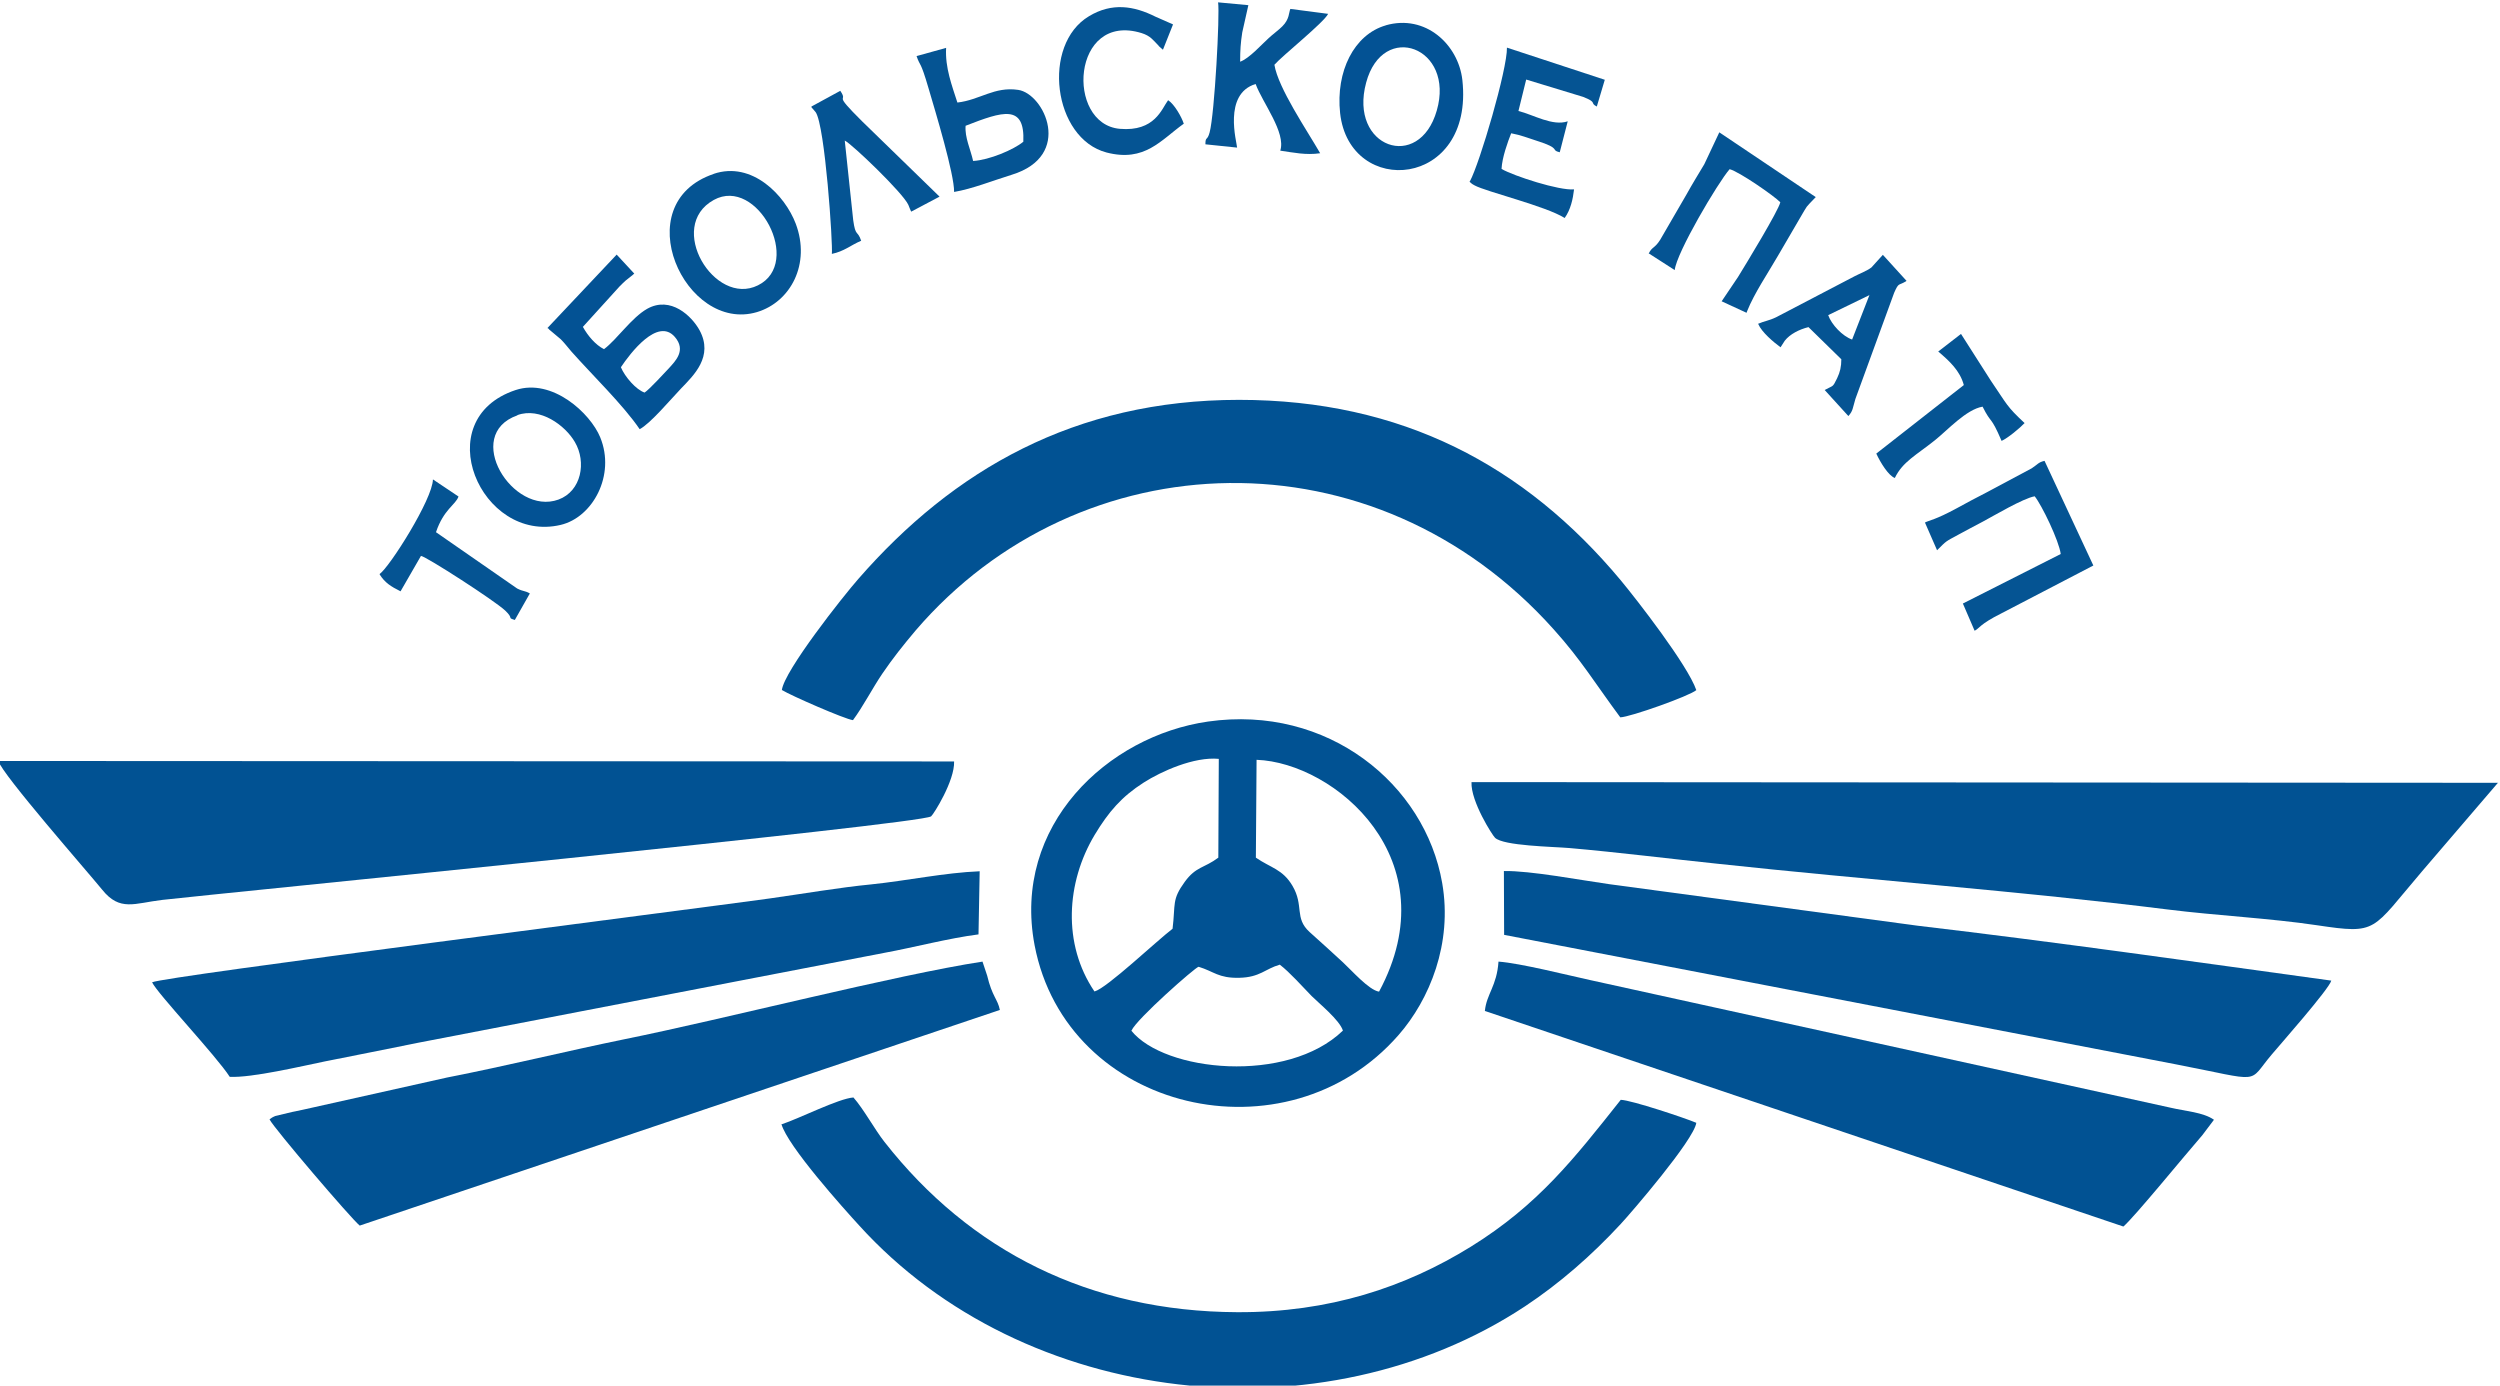 <?xml version="1.0" encoding="UTF-8"?>
<!DOCTYPE svg PUBLIC "-//W3C//DTD SVG 1.1//EN" "http://www.w3.org/Graphics/SVG/1.1/DTD/svg11.dtd">
<!-- Creator: CorelDRAW 2019 (64-Bit) -->
<svg xmlns="http://www.w3.org/2000/svg" xml:space="preserve" width="10.654mm" height="5.905mm" version="1.1" style="shape-rendering:geometricPrecision; text-rendering:geometricPrecision; image-rendering:optimizeQuality; fill-rule:evenodd; clip-rule:evenodd"
viewBox="0 0 10.654 5.905"
 xmlns:xlink="http://www.w3.org/1999/xlink"
 xmlns:xodm="http://www.corel.com/coreldraw/odm/2003">
 <defs>
  <style type="text/css">
   <![CDATA[
    .fil0 {fill:#015293}
    .fil1 {fill:#035294}
    .fil2 {fill:#055493}
   ]]>
  </style>
 </defs>
 <g id="Слой_x0020_1">
  <g id="_2428825840144">
   <path class="fil0" d="M10.646 3.336l-4.375 -0.003c-0.004,0.082 0.09,0.228 0.1,0.237 0.035,0.035 0.247,0.038 0.317,0.044 0.206,0.018 0.43,0.046 0.632,0.067 0.628,0.068 1.305,0.118 1.919,0.195 0.208,0.026 0.434,0.037 0.635,0.067 0.261,0.039 0.23,0.025 0.448,-0.23l0.324 -0.378z"/>
   <path class="fil0" d="M4.066 3.245l-4.073 -0.002c0.017,0.058 0.376,0.467 0.442,0.548 0.076,0.095 0.138,0.058 0.257,0.044 0.246,-0.028 3.236,-0.323 3.276,-0.356 0.011,-0.009 0.101,-0.152 0.098,-0.234z"/>
   <path class="fil0" d="M3.333 2.941c0.037,0.023 0.268,0.124 0.302,0.128 0.043,-0.058 0.083,-0.136 0.125,-0.198 0.045,-0.066 0.088,-0.12 0.141,-0.183 0.701,-0.818 1.958,-0.859 2.721,-0.005 0.117,0.13 0.179,0.234 0.283,0.374 0.042,-0.001 0.295,-0.091 0.324,-0.116 -0.037,-0.107 -0.254,-0.386 -0.322,-0.468 -0.408,-0.489 -0.933,-0.769 -1.627,-0.769 -0.701,-0 -1.218,0.3 -1.622,0.763 -0.066,0.075 -0.317,0.393 -0.326,0.474z"/>
   <path class="fil0" d="M3.33 4.79c0.026,0.094 0.266,0.361 0.331,0.432 0.705,0.778 1.976,0.914 2.838,0.345 0.148,-0.098 0.285,-0.218 0.408,-0.351 0.042,-0.045 0.312,-0.358 0.322,-0.431 -0.044,-0.019 -0.277,-0.097 -0.322,-0.098 -0.199,0.251 -0.352,0.448 -0.639,0.626 -0.278,0.172 -0.603,0.281 -0.996,0.279 -0.628,-0.003 -1.138,-0.26 -1.503,-0.726 -0.041,-0.052 -0.088,-0.139 -0.132,-0.189 -0.062,0.004 -0.232,0.09 -0.305,0.114z"/>
   <path class="fil0" d="M4.822 4.392c0.021,-0.049 0.273,-0.271 0.286,-0.272 0.066,0.02 0.084,0.049 0.173,0.047 0.089,-0.002 0.11,-0.038 0.173,-0.056 0.042,0.032 0.096,0.093 0.136,0.134 0.03,0.03 0.119,0.102 0.133,0.147 -0.237,0.229 -0.761,0.176 -0.902,0zm0.533 -1.154c0.332,0.012 0.825,0.424 0.522,0.988 -0.043,-0.006 -0.119,-0.093 -0.154,-0.125 -0.042,-0.039 -0.093,-0.085 -0.142,-0.129 -0.066,-0.06 -0.023,-0.112 -0.073,-0.197 -0.042,-0.071 -0.092,-0.076 -0.156,-0.12l0.003 -0.417zm-0.691 0.987c-0.137,-0.202 -0.12,-0.465 0.001,-0.667 0.059,-0.098 0.115,-0.163 0.209,-0.223 0.075,-0.048 0.215,-0.111 0.32,-0.101l-0.002 0.421c-0.06,0.045 -0.095,0.037 -0.143,0.103 -0.056,0.077 -0.039,0.093 -0.052,0.2 -0.067,0.051 -0.28,0.253 -0.332,0.267zm0.484 -1.15c-0.427,0.061 -0.836,0.442 -0.739,0.953 0.136,0.712 1.075,0.928 1.551,0.383 0.132,-0.151 0.231,-0.39 0.186,-0.648 -0.073,-0.421 -0.487,-0.761 -0.998,-0.688z"/>
   <path class="fil0" d="M6.41 3.984l2.864 0.552c0.377,0.073 0.3,0.084 0.408,-0.043 0.024,-0.029 0.245,-0.279 0.253,-0.314 -0.581,-0.08 -1.17,-0.164 -1.763,-0.234l-1.314 -0.177c-0.122,-0.017 -0.336,-0.058 -0.449,-0.056l0.001 0.272z"/>
   <path class="fil0" d="M0.648 4.186c0.024,0.05 0.274,0.314 0.331,0.403 0.094,0.005 0.309,-0.046 0.407,-0.066 0.124,-0.025 0.264,-0.052 0.395,-0.079l1.991 -0.384c0.12,-0.022 0.272,-0.062 0.398,-0.078l0.005 -0.269c-0.15,0.006 -0.308,0.04 -0.463,0.056 -0.134,0.013 -0.291,0.04 -0.433,0.06 -0.377,0.052 -2.586,0.333 -2.63,0.357z"/>
   <path class="fil0" d="M6.327 4.308l2.722 0.919c0.046,-0.039 0.262,-0.304 0.337,-0.39l0.049 -0.065c-0.045,-0.032 -0.124,-0.037 -0.183,-0.051l-2.474 -0.544c-0.101,-0.022 -0.298,-0.072 -0.392,-0.079 -0.007,0.104 -0.051,0.138 -0.058,0.21z"/>
   <path class="fil0" d="M1.149 4.771c0.02,0.039 0.347,0.422 0.384,0.452l2.728 -0.919c-0.009,-0.046 -0.033,-0.057 -0.054,-0.146l-0.02 -0.06c-0.367,0.056 -1.106,0.246 -1.522,0.33 -0.254,0.052 -0.5,0.113 -0.76,0.164l-0.564 0.126c-0.034,0.008 -0.068,0.015 -0.097,0.021l-0.071 0.017c-0.016,0.007 -0.015,0.008 -0.024,0.014z"/>
   <path class="fil1" d="M2.747 1.673c-0.036,-0.012 -0.084,-0.067 -0.101,-0.108 0.04,-0.06 0.157,-0.214 0.23,-0.129 0.049,0.057 0.003,0.102 -0.026,0.134 -0.018,0.019 -0.082,0.089 -0.103,0.103zm-0.414 -0.275c0.002,0.002 0.006,0.002 0.007,0.006l0.05 0.042c0.015,0.015 0.028,0.032 0.045,0.052 0.085,0.096 0.222,0.229 0.291,0.331 0.045,-0.023 0.134,-0.129 0.177,-0.174 0.053,-0.055 0.139,-0.136 0.078,-0.248 -0.033,-0.06 -0.123,-0.147 -0.223,-0.091 -0.067,0.038 -0.128,0.13 -0.184,0.172 -0.036,-0.018 -0.069,-0.057 -0.09,-0.095l0.156 -0.172c0.009,-0.009 0.02,-0.02 0.027,-0.026l0.024 -0.019c0.002,-0.001 0.005,-0.004 0.006,-0.005 0.001,-0.001 0.004,-0.003 0.006,-0.005l-0.075 -0.081 -0.297 0.315z"/>
   <path class="fil2" d="M3.042 0.852c0.185,-0.102 0.381,0.269 0.188,0.364 -0.185,0.092 -0.393,-0.251 -0.188,-0.364zm-0 -0.111c-0.376,0.127 -0.122,0.68 0.184,0.589 0.143,-0.043 0.23,-0.205 0.165,-0.377 -0.045,-0.119 -0.185,-0.268 -0.35,-0.212z"/>
   <path class="fil1" d="M2.205 1.769c0.097,-0.035 0.204,0.044 0.245,0.115 0.05,0.085 0.028,0.209 -0.07,0.245 -0.195,0.071 -0.41,-0.276 -0.175,-0.359zm-0.007 -0.107c-0.378,0.125 -0.149,0.655 0.191,0.575 0.137,-0.032 0.235,-0.212 0.169,-0.373 -0.042,-0.103 -0.204,-0.253 -0.36,-0.202z"/>
   <path class="fil1" d="M6.123 0.471c-0.075,0.263 -0.376,0.158 -0.301,-0.119 0.071,-0.265 0.379,-0.151 0.301,0.119zm-0.217 -0.363c-0.136,0.039 -0.214,0.197 -0.195,0.374 0.04,0.363 0.572,0.322 0.521,-0.141 -0.017,-0.151 -0.157,-0.282 -0.327,-0.233z"/>
   <path class="fil2" d="M8.203 2.226l0.052 0.119c0.042,-0.042 0.035,-0.036 0.09,-0.066 0.034,-0.018 0.068,-0.037 0.105,-0.056 0.047,-0.025 0.171,-0.099 0.221,-0.108 0.03,0.037 0.104,0.19 0.111,0.246l-0.417 0.211 0.05 0.116c0.021,-0.01 0.02,-0.027 0.114,-0.074l0.392 -0.204 -0.208 -0.446c-0.027,0.006 -0.03,0.016 -0.055,0.032l-0.191 0.102c-0.049,0.025 -0.086,0.045 -0.128,0.068 -0.092,0.05 -0.117,0.051 -0.136,0.061z"/>
   <path class="fil2" d="M6.262 0.774c0.009,0.007 0.007,0.008 0.022,0.016 0.049,0.027 0.303,0.088 0.384,0.139 0.025,-0.035 0.035,-0.079 0.04,-0.122 -0.063,0.006 -0.257,-0.057 -0.309,-0.087 0.002,-0.048 0.027,-0.117 0.041,-0.152 0.043,0.008 0.068,0.019 0.109,0.032 0.108,0.034 0.056,0.039 0.098,0.049l0.034 -0.132c-0.064,0.022 -0.146,-0.028 -0.21,-0.044l0.033 -0.134 0.243 0.074c0.063,0.025 0.026,0.025 0.058,0.041l0.034 -0.114 -0.417 -0.137c0.002,0.091 -0.116,0.493 -0.158,0.57z"/>
   <path class="fil2" d="M7.025 1.079l0.112 0.072c0.007,-0.073 0.184,-0.373 0.234,-0.43 0.04,0.01 0.19,0.114 0.216,0.141 -0.008,0.036 -0.143,0.258 -0.18,0.318l-0.07 0.104 0.106 0.049c0.001,-0.002 0.002,-0.006 0.003,-0.008 0.03,-0.075 0.087,-0.159 0.131,-0.235l0.112 -0.192c0.013,-0.021 0.008,-0.014 0.023,-0.031l0.026 -0.027 -0.411 -0.276 -0.064 0.136c-0.025,0.042 -0.05,0.082 -0.076,0.129l-0.112 0.193c-0.024,0.038 -0.035,0.029 -0.049,0.059z"/>
   <path class="fil2" d="M5.137 0.615l0.135 0.014c-0.001,-0.022 -0.061,-0.229 0.079,-0.271 0.03,0.081 0.13,0.207 0.105,0.284 0.055,0.008 0.11,0.02 0.17,0.011 -0.057,-0.099 -0.179,-0.278 -0.195,-0.377 0.033,-0.038 0.212,-0.181 0.229,-0.217l-0.161 -0.021c-0.007,0.015 -0.003,0.043 -0.034,0.074 -0.017,0.017 -0.042,0.035 -0.058,0.05 -0.03,0.027 -0.083,0.087 -0.122,0.101 -0,-0.049 0.002,-0.079 0.009,-0.125l0.026 -0.116 -0.129 -0.012c0.008,0.05 -0.015,0.476 -0.036,0.554 -0.01,0.038 -0.018,0.016 -0.018,0.05z"/>
   <path class="fil2" d="M4.115 0.536c0.159,-0.062 0.253,-0.093 0.246,0.068 -0.041,0.034 -0.145,0.078 -0.214,0.082 -0.011,-0.05 -0.036,-0.1 -0.032,-0.15zm-0.209 -0.297c0.017,0.049 0.015,0.014 0.051,0.137 0.03,0.102 0.11,0.366 0.109,0.442 0.077,-0.013 0.164,-0.048 0.245,-0.073 0.265,-0.081 0.139,-0.346 0.028,-0.362 -0.102,-0.015 -0.163,0.043 -0.259,0.054 -0.023,-0.072 -0.053,-0.149 -0.048,-0.233l-0.126 0.035z"/>
   <path class="fil2" d="M7.967 1.257l-0.074 0.19c-0.041,-0.014 -0.088,-0.064 -0.102,-0.104l0.177 -0.086zm-0.474 0.124c0.015,0.035 0.065,0.077 0.095,0.099l0.018 -0.028c0.022,-0.028 0.061,-0.048 0.101,-0.058l0.14 0.137c0,0.031 -0.005,0.054 -0.018,0.081 -0.02,0.041 -0.015,0.029 -0.053,0.05l0.101 0.111c0.02,-0.022 0.018,-0.033 0.03,-0.073l0.165 -0.452c0.021,-0.048 0.018,-0.028 0.053,-0.051l-0.101 -0.111 -0.049 0.054c-0.02,0.015 -0.052,0.027 -0.071,0.037l-0.335 0.175c-0.031,0.015 -0.05,0.016 -0.077,0.028z"/>
   <path class="fil2" d="M5.044 0.525c-0.008,-0.025 -0.039,-0.081 -0.066,-0.098 -0.027,0.036 -0.056,0.135 -0.206,0.122 -0.232,-0.021 -0.205,-0.5 0.093,-0.408 0.038,0.012 0.049,0.03 0.069,0.05 0.002,0.002 0.004,0.004 0.005,0.006l0.017 0.015 0.043 -0.108 -0.075 -0.033c-0.092,-0.046 -0.185,-0.061 -0.283,-0.002 -0.203,0.121 -0.154,0.521 0.075,0.581 0.163,0.042 0.231,-0.053 0.329,-0.123z"/>
   <path class="fil2" d="M3.458 0.457l0.018 0.021c0.04,0.057 0.074,0.565 0.069,0.604 0.053,-0.011 0.08,-0.037 0.125,-0.056 -0.016,-0.047 -0.024,-0.015 -0.034,-0.088l-0.036 -0.339c0.031,0.015 0.248,0.223 0.271,0.274 0.001,0.003 0.005,0.013 0.006,0.015 0.001,0.002 0.003,0.006 0.003,0.007 0.001,0.002 0.002,0.005 0.003,0.007l0.121 -0.064 -0.33 -0.321c-0.133,-0.132 -0.055,-0.074 -0.093,-0.13l-0.123 0.067z"/>
   <path class="fil2" d="M8.26 1.498c0.047,0.04 0.093,0.082 0.109,0.143l-0.373 0.292c0.018,0.039 0.052,0.094 0.079,0.104 0.033,-0.069 0.091,-0.097 0.171,-0.161 0.054,-0.043 0.133,-0.131 0.203,-0.143 0.039,0.078 0.033,0.034 0.081,0.146 0.028,-0.013 0.078,-0.055 0.098,-0.076 -0.078,-0.073 -0.073,-0.077 -0.144,-0.181l-0.127 -0.199 -0.097 0.075z"/>
   <path class="fil2" d="M1.618 2.448c0.022,0.035 0.047,0.051 0.089,0.072l0.087 -0.151c0.023,0.003 0.313,0.19 0.359,0.233 0.039,0.037 0.006,0.029 0.041,0.04l0.064 -0.113c-0.023,-0.013 -0.026,-0.007 -0.054,-0.021l-0.346 -0.24c0.033,-0.098 0.084,-0.117 0.096,-0.152l-0.109 -0.073c-0.001,0.084 -0.185,0.374 -0.227,0.403z"/>
  </g>
 </g>
</svg>
